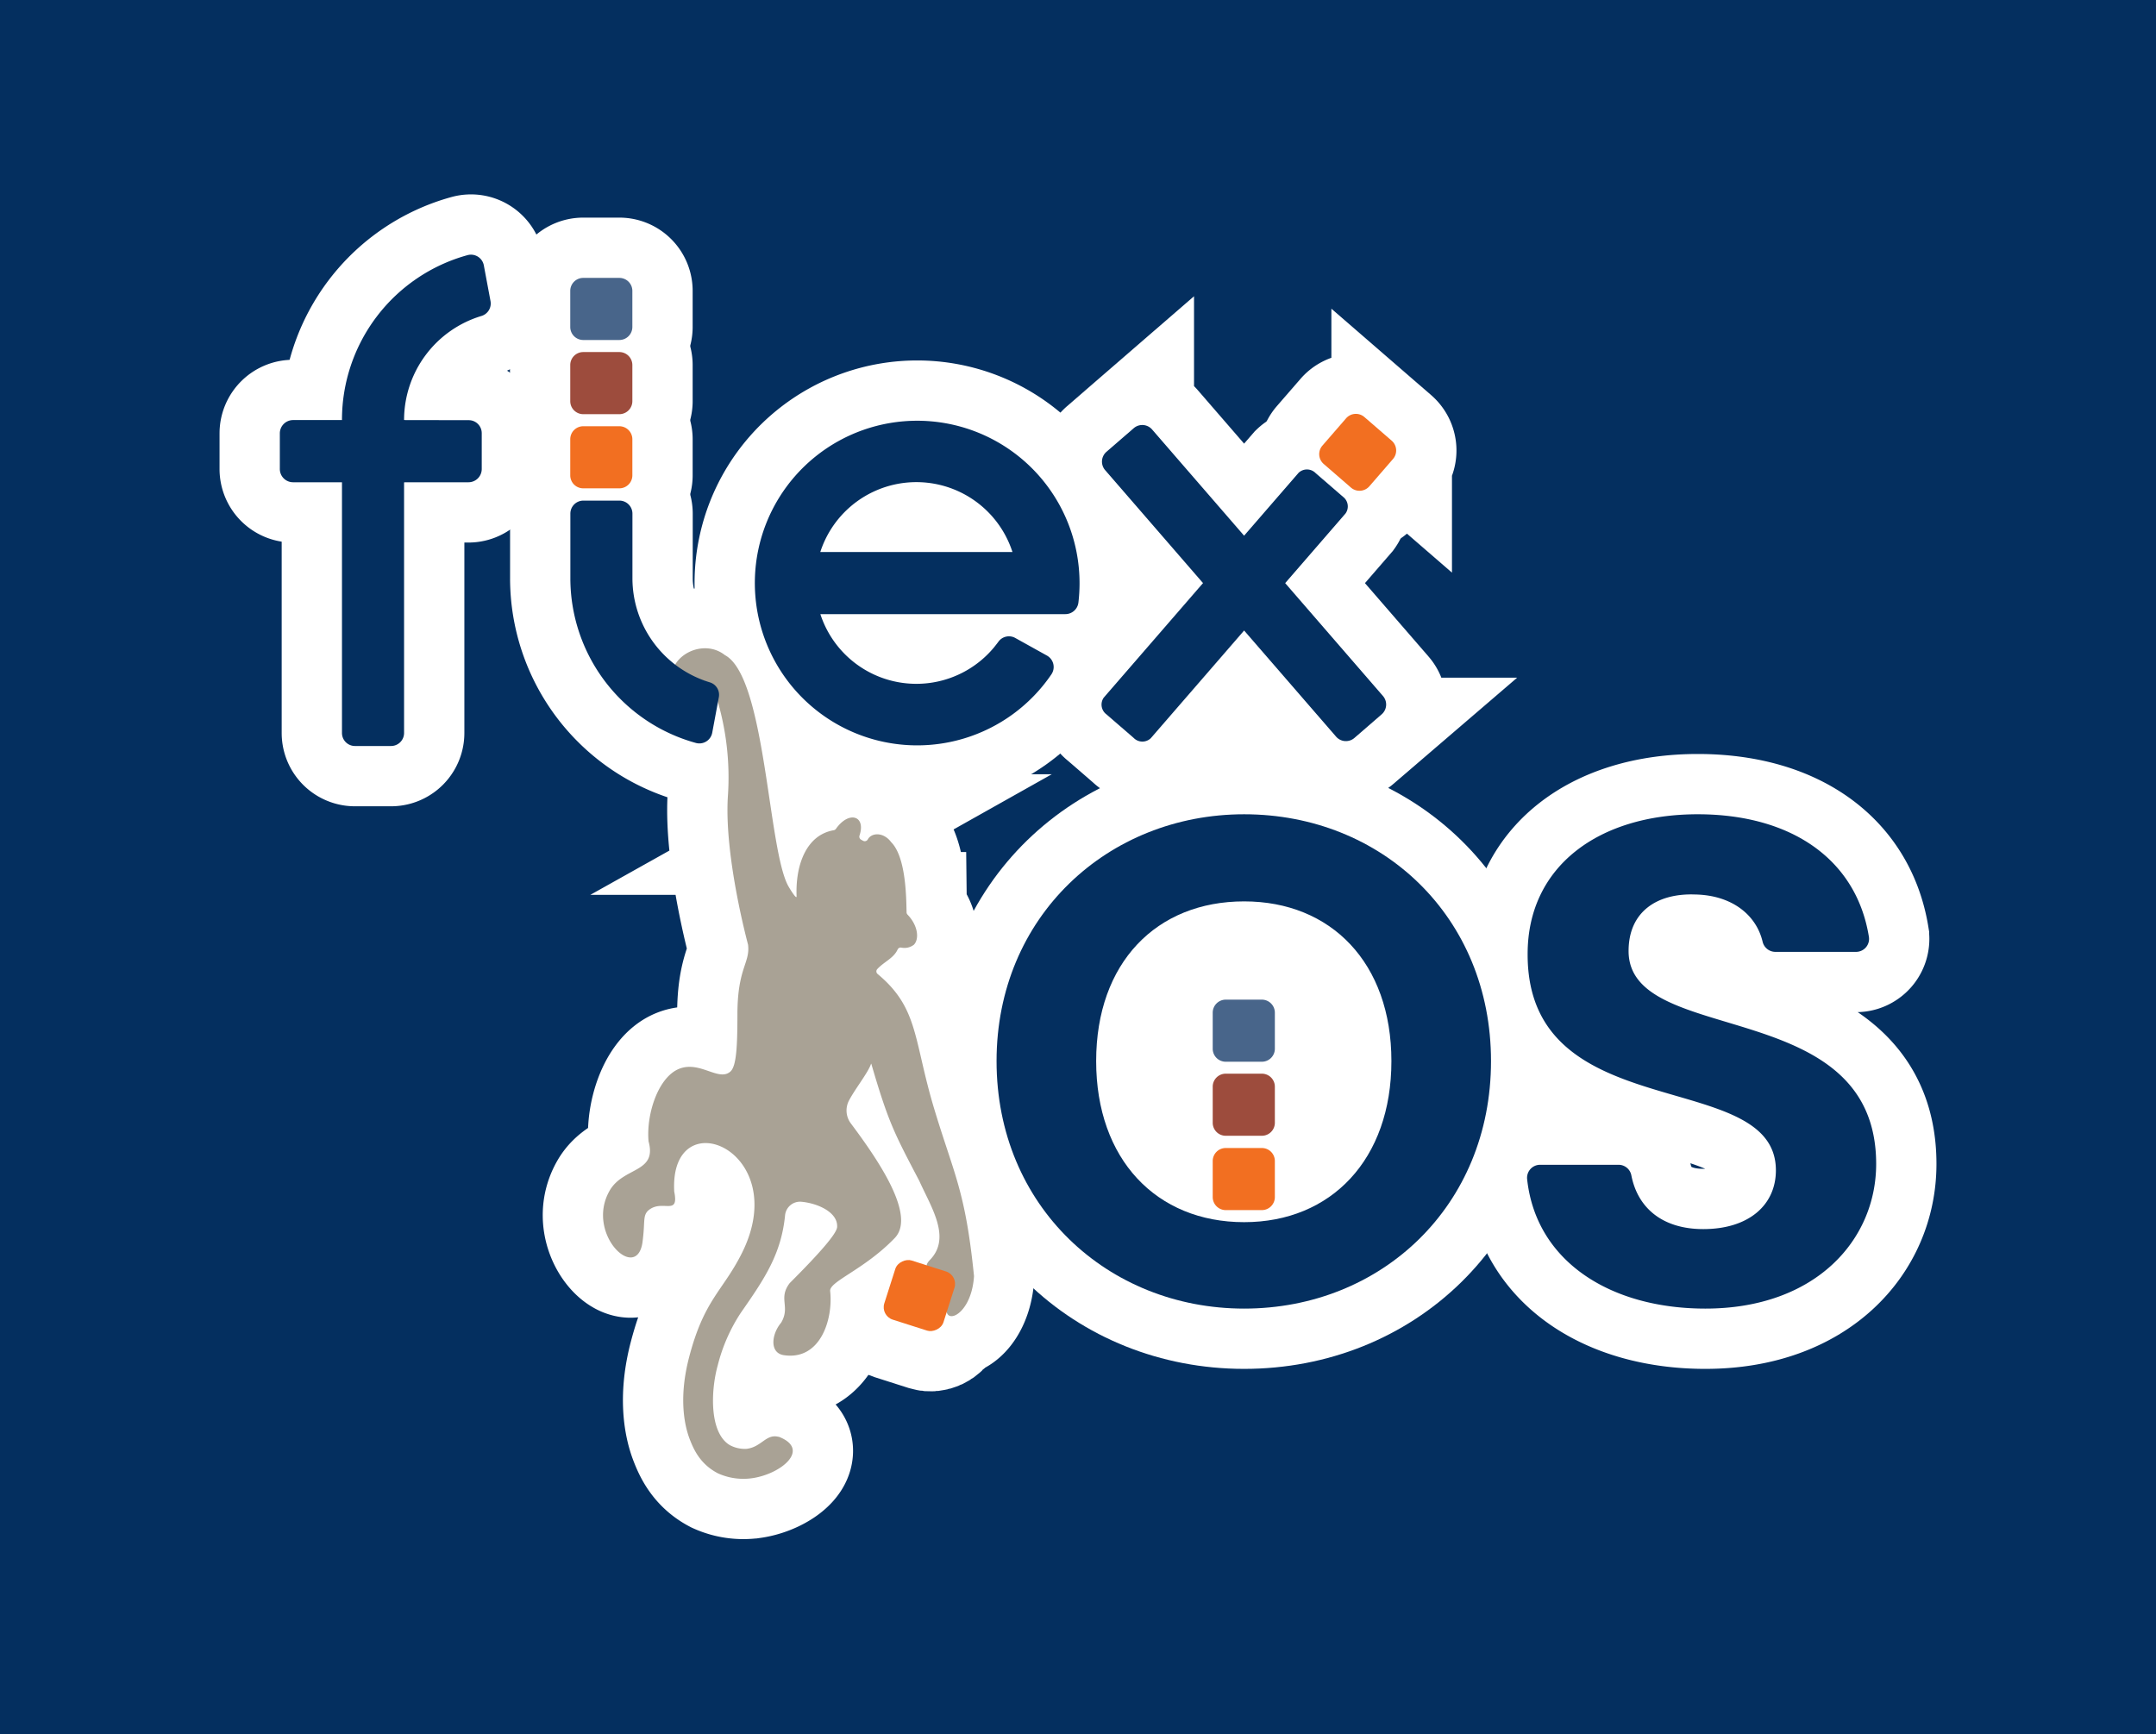 <svg xmlns="http://www.w3.org/2000/svg" viewBox="0 0 572.14 460.26"><defs><style>.cls-1,.cls-3{fill:#042f5f;}.cls-2,.cls-7{fill:#a9a295;}.cls-2,.cls-3,.cls-4,.cls-5,.cls-6{stroke:#fff;stroke-miterlimit:10;stroke-width:32px;}.cls-4,.cls-8{fill:#f26f21;}.cls-5,.cls-9{fill:#48658a;}.cls-10,.cls-6{fill:#9d4c3d;}.cls-11{fill:#fff;}</style></defs><g id="Calque_2" data-name="Calque 2"><rect class="cls-1" width="572.14" height="460.26"/><path class="cls-2" d="M189.89,184.3a6.53,6.53,0,0,0-3.1-3.64,1.1,1.1,0,0,0-.44-.11l-.22,0c-1.92.53-4.18,3.45-6.88,1.89a.9.9,0,0,1-.36-.39c-3.09-6.89,7.1-13.2,13.47-8.18,10.9,5.78,11.4,51.84,16.89,61.41.47.83,2.17,3.57,2.14,2.62-.28-7.52,2-13.82,6.59-16.4a10,10,0,0,1,3.26-1.14.93.93,0,0,0,.6-.38c3.45-4.89,8-3.47,6.25,1.78a.93.93,0,0,0,.41,1.1l.55.3a.92.92,0,0,0,1.24-.37c1-1.83,4.17-2,6.2.73,4,4,4,15.06,4.09,18.62a.9.9,0,0,0,.26.62c2.88,3,3.1,6.59,1.66,8a4.08,4.08,0,0,1-3.36.74.9.9,0,0,0-.94.52c-1.07,2.33-3.54,3.2-5.39,5.18a.9.9,0,0,0,.08,1.31c11,9.15,9.46,17.46,15.11,36.08,5.23,17.27,8.2,21.57,10.47,44.05v.17c-.82,11.81-10.15,13.67-6.45,5.61,4.65-10.11-9.74-5.32-5.2-10.06,5.66-5.88.33-13.84-2.87-20.94l0,0c-6.68-12.74-8.2-15.56-12.73-31.07h-.07c-.77,2.35-4.21,6.6-5.87,9.78a5.7,5.7,0,0,0,.48,6c7.11,9.51,17.47,24.46,11.67,30.47-8.11,8.42-17.41,11.51-17.13,14.08.82,7.38-2.53,18.47-12.3,17-3.82-.58-3.29-5.51-.75-8.57l.09-.13c2.42-4.21-.85-6.27,2.16-10.34l.09-.11c8-8,12.45-13.11,12.56-14.85.25-3.91-5.15-6.33-9.51-6.72a4,4,0,0,0-4.3,3.54c-1,10.32-5.44,16.89-11.74,25.92a45.58,45.58,0,0,0-6.13,13.95c-1.88,6.76-2.26,17.88,3.17,21.17a8.37,8.37,0,0,0,4.51,1c3.92-.48,5.14-4,8.37-3.2l.15,0c8.58,3.33.59,9.92-7.1,11a16.3,16.3,0,0,1-9.1-1.32c-4.61-2.42-6.34-6.17-7.46-9.1-1.58-4.15-2.8-11.48-.15-21.65,4-15.35,8.9-17.54,13.93-27.5,13.89-27.47-19-41.05-17.88-16.73l0,.15c1.4,6.89-3.27,1.79-7,5.2-1.32,1.4-.73,2.84-1.33,7.66-1.1,12-15.42-1.45-8.82-13,3.66-6.44,12.73-4.65,10.33-13.19l0-.18c-.56-7.12,2.61-16.79,8.13-19s10.48,3.44,13.59.74c1.65-1.43,1.87-6.89,1.88-15.12,0-12.46,3.39-13.61,2.83-18.53,0-.08-6.34-23.23-5.37-39.27A72.27,72.27,0,0,0,189.89,184.3Z"/><path class="cls-3" d="M354.57,195.53l-61.29-70.74a3.45,3.45,0,0,1,.34-4.87l7.24-6.27a3.45,3.45,0,0,1,4.87.34L367,184.73a3.45,3.45,0,0,1-.35,4.87l-7.24,6.27A3.45,3.45,0,0,1,354.57,195.53Z"/><path class="cls-3" d="M164.37,132.87a3.46,3.46,0,0,1,3.46,3.45v17.15a28.88,28.88,0,0,0,20.52,27.63,3.45,3.45,0,0,1,2.41,3.94L189,194.5a3.47,3.47,0,0,1-4.33,2.69,45.34,45.34,0,0,1-33.31-43.72V136.32a3.45,3.45,0,0,1,3.45-3.45"/><path class="cls-3" d="M330.16,347.32c-36.15,0-65.7-27.16-65.7-65.69,0-38.35,29.55-65.51,65.7-65.51,36.51,0,65.51,27.16,65.51,65.51C395.67,320.16,366.49,347.32,330.16,347.32Zm0-22.94c23.12,0,39.08-16.69,39.08-42.75s-16-42.39-39.08-42.39c-23.31,0-39.27,16.33-39.27,42.39S306.85,324.38,330.16,324.38Z"/><path class="cls-3" d="M452.55,347.32c-25.17,0-44.92-12.48-47.29-34.33a3.46,3.46,0,0,1,3.44-3.84h20.82a3.45,3.45,0,0,1,3.39,2.79c1.69,8.7,8.28,14.28,19.09,14.28,12.11,0,19.27-6.42,19.27-15.6,0-27.71-66.06-11-65.88-57.44,0-23.12,18.72-37.06,45.14-37.06,24.7,0,42.08,11.86,45.42,32.52a3.45,3.45,0,0,1-3.42,4H471.12a3.49,3.49,0,0,1-3.38-2.72c-1.69-7.1-8.15-12.34-17.94-12.51-10.09-.36-17.62,4.59-17.62,15,0,25.69,65.7,11.38,65.7,56.52C497.88,329.16,481.73,347.32,452.55,347.32Z"/><path class="cls-3" d="M107.23,111.49H77.79A3.53,3.53,0,0,0,74.26,115v9.44A3.52,3.52,0,0,0,77.79,128h46.52a3.52,3.52,0,0,0,3.53-3.52v-9.52a3.45,3.45,0,0,0-3.45-3.44Z"/><path class="cls-3" d="M107.23,111.49a28.85,28.85,0,0,1,20.51-27.62,3.46,3.46,0,0,0,2.42-4l-1.77-9.46a3.47,3.47,0,0,0-4.33-2.69,45.34,45.34,0,0,0-33.31,43.72v83.09A3.45,3.45,0,0,0,94.2,198h9.58a3.46,3.46,0,0,0,3.45-3.45V128"/><rect class="cls-4" x="235.74" y="335.64" width="16.48" height="16.48" rx="3.45" transform="translate(-157.8 471.74) rotate(-72.3)"/><path class="cls-3" d="M285.68,146.52A43.08,43.08,0,1,0,279,179a3.47,3.47,0,0,0-1.17-5l-8.42-4.68a3.44,3.44,0,0,0-4.46,1c-.38.52-.77,1-1.18,1.52A26.79,26.79,0,0,1,217.7,163h65a3.49,3.49,0,0,0,3.48-3.07,44,44,0,0,0,.3-5.17A43,43,0,0,0,285.68,146.52Zm-68,0a26.8,26.8,0,0,1,51,0Z"/><path class="cls-5" d="M338.31,268.78v9.57a3.45,3.45,0,0,1-3.46,3.45h-9.57a3.45,3.45,0,0,1-3.46-3.45v-9.57a3.46,3.46,0,0,1,3.46-3.46h9.57A3.46,3.46,0,0,1,338.31,268.78Z"/><path class="cls-6" d="M338.31,288.47V298a3.45,3.45,0,0,1-3.46,3.45h-9.57a3.45,3.45,0,0,1-3.46-3.45v-9.57a3.45,3.45,0,0,1,3.46-3.46h9.57A3.45,3.45,0,0,1,338.31,288.47Z"/><path class="cls-4" d="M338.31,308.15v9.57a3.46,3.46,0,0,1-3.46,3.46h-9.57a3.46,3.46,0,0,1-3.46-3.46v-9.57a3.45,3.45,0,0,1,3.46-3.45h9.57A3.45,3.45,0,0,1,338.31,308.15Z"/><path class="cls-3" d="M305.38,195.94l51.68-59.65a3.21,3.21,0,0,0-.7-4.46l-7.24-6.27a3.22,3.22,0,0,0-4.52-.06l-51.68,59.64a3.22,3.22,0,0,0,.7,4.46l7.24,6.27A3.23,3.23,0,0,0,305.38,195.94Z"/><path class="cls-4" d="M369.64,121.85l-6.27,7.24,0,0a3.47,3.47,0,0,1-4.86.33l-4.17-3.62-3.06-2.65a3.45,3.45,0,0,1-.35-4.88l6.27-7.23a3.45,3.45,0,0,1,4.87-.35l7.24,6.27A3.45,3.45,0,0,1,369.64,121.85Z"/><path class="cls-5" d="M167.81,77.21v9.58a3.46,3.46,0,0,1-3.45,3.45h-9.58a3.45,3.45,0,0,1-3.45-3.45V77.21a3.44,3.44,0,0,1,3.45-3.45h9.58A3.45,3.45,0,0,1,167.81,77.21Z"/><path class="cls-6" d="M167.81,96.9v9.57a3.46,3.46,0,0,1-3.45,3.46h-9.58a3.45,3.45,0,0,1-3.45-3.46V96.9a3.45,3.45,0,0,1,3.45-3.46h9.58A3.46,3.46,0,0,1,167.81,96.9Z"/><path class="cls-4" d="M167.81,116.59v9.57a3.45,3.45,0,0,1-3.45,3.45h-9.58a3.44,3.44,0,0,1-3.45-3.45v-9.57a3.45,3.45,0,0,1,3.45-3.46h9.58A3.46,3.46,0,0,1,167.81,116.59Z"/><path class="cls-7" d="M189.89,184.3a6.53,6.53,0,0,0-3.1-3.64,1.1,1.1,0,0,0-.44-.11l-.22,0c-1.92.53-4.18,3.45-6.88,1.89a.9.9,0,0,1-.36-.39c-3.09-6.89,7.1-13.2,13.47-8.18,10.9,5.78,11.4,51.84,16.89,61.41.47.83,2.17,3.57,2.14,2.62-.28-7.52,2-13.82,6.59-16.4a10,10,0,0,1,3.26-1.14.93.93,0,0,0,.6-.38c3.45-4.89,8-3.47,6.25,1.78a.93.93,0,0,0,.41,1.1l.55.3a.92.92,0,0,0,1.24-.37c1-1.83,4.17-2,6.2.73,4,4,4,15.06,4.09,18.62a.9.9,0,0,0,.26.62c2.88,3,3.1,6.59,1.66,8a4.08,4.08,0,0,1-3.36.74.9.9,0,0,0-.94.52c-1.07,2.33-3.54,3.2-5.39,5.18a.9.9,0,0,0,.08,1.31c11,9.15,9.46,17.46,15.11,36.08,5.23,17.27,8.2,21.57,10.47,44.05v.17c-.82,11.81-10.15,13.67-6.45,5.61,4.65-10.11-9.74-5.32-5.2-10.06,5.66-5.88.33-13.84-2.87-20.94l0,0c-6.68-12.74-8.2-15.56-12.73-31.07h-.07c-.77,2.35-4.21,6.6-5.87,9.78a5.7,5.7,0,0,0,.48,6c7.11,9.51,17.47,24.46,11.67,30.47-8.11,8.42-17.41,11.51-17.13,14.08.82,7.38-2.53,18.47-12.3,17-3.82-.58-3.29-5.51-.75-8.57l.09-.13c2.42-4.21-.85-6.27,2.16-10.34l.09-.11c8-8,12.45-13.11,12.56-14.85.25-3.91-5.15-6.33-9.51-6.72a4,4,0,0,0-4.3,3.54c-1,10.32-5.44,16.89-11.74,25.92a45.58,45.58,0,0,0-6.13,13.95c-1.88,6.76-2.26,17.88,3.17,21.17a8.37,8.37,0,0,0,4.51,1c3.92-.48,5.14-4,8.37-3.2l.15,0c8.58,3.33.59,9.92-7.1,11a16.3,16.3,0,0,1-9.1-1.32c-4.61-2.42-6.34-6.17-7.46-9.1-1.58-4.15-2.8-11.48-.15-21.65,4-15.35,8.9-17.54,13.93-27.5,13.89-27.47-19-41.05-17.88-16.73l0,.15c1.4,6.89-3.27,1.79-7,5.2-1.32,1.4-.73,2.84-1.33,7.66-1.1,12-15.42-1.45-8.82-13,3.66-6.44,12.73-4.65,10.33-13.19l0-.18c-.56-7.12,2.61-16.79,8.13-19s10.48,3.44,13.59.74c1.65-1.43,1.87-6.89,1.88-15.12,0-12.46,3.39-13.61,2.83-18.53,0-.08-6.34-23.23-5.37-39.27A72.27,72.27,0,0,0,189.89,184.3Z"/><path class="cls-1" d="M354.57,195.53l-61.29-70.74a3.45,3.45,0,0,1,.34-4.87l7.24-6.27a3.45,3.45,0,0,1,4.87.34L367,184.73a3.45,3.45,0,0,1-.35,4.87l-7.24,6.27A3.45,3.45,0,0,1,354.57,195.53Z"/><path class="cls-1" d="M164.37,132.87a3.46,3.46,0,0,1,3.46,3.45v17.15a28.88,28.88,0,0,0,20.52,27.63,3.45,3.45,0,0,1,2.41,3.94L189,194.5a3.47,3.47,0,0,1-4.33,2.69,45.34,45.34,0,0,1-33.31-43.72V136.32a3.45,3.45,0,0,1,3.45-3.45"/><path class="cls-1" d="M330.16,347.32c-36.15,0-65.7-27.16-65.7-65.69,0-38.35,29.55-65.51,65.7-65.51,36.51,0,65.51,27.16,65.51,65.51C395.67,320.16,366.49,347.32,330.16,347.32Zm0-22.94c23.12,0,39.08-16.69,39.08-42.75s-16-42.39-39.08-42.39c-23.31,0-39.27,16.33-39.27,42.39S306.85,324.38,330.16,324.38Z"/><path class="cls-1" d="M452.55,347.32c-25.17,0-44.92-12.48-47.29-34.33a3.46,3.46,0,0,1,3.44-3.84h20.82a3.45,3.45,0,0,1,3.39,2.79c1.69,8.7,8.28,14.28,19.09,14.28,12.11,0,19.27-6.42,19.27-15.6,0-27.71-66.06-11-65.88-57.44,0-23.12,18.72-37.06,45.14-37.06,24.7,0,42.08,11.86,45.42,32.52a3.45,3.45,0,0,1-3.42,4H471.12a3.49,3.49,0,0,1-3.38-2.72c-1.69-7.1-8.15-12.34-17.94-12.51-10.09-.36-17.62,4.59-17.62,15,0,25.69,65.7,11.38,65.7,56.52C497.88,329.16,481.73,347.32,452.55,347.32Z"/><path class="cls-1" d="M107.23,111.49H77.79A3.53,3.53,0,0,0,74.26,115v9.44A3.52,3.52,0,0,0,77.79,128h46.52a3.52,3.52,0,0,0,3.53-3.52v-9.52a3.45,3.45,0,0,0-3.45-3.44Z"/><path class="cls-1" d="M107.23,111.49a28.85,28.85,0,0,1,20.51-27.62,3.46,3.46,0,0,0,2.42-4l-1.77-9.46a3.47,3.47,0,0,0-4.33-2.69,45.34,45.34,0,0,0-33.31,43.72v83.09A3.45,3.45,0,0,0,94.2,198h9.58a3.46,3.46,0,0,0,3.45-3.45V128"/><rect class="cls-8" x="235.74" y="335.64" width="16.48" height="16.48" rx="3.45" transform="translate(-157.8 471.74) rotate(-72.3)"/><path class="cls-1" d="M285.68,146.52A43.08,43.08,0,1,0,279,179a3.47,3.47,0,0,0-1.17-5l-8.42-4.68a3.44,3.44,0,0,0-4.46,1c-.38.52-.77,1-1.18,1.52A26.79,26.79,0,0,1,217.7,163h65a3.49,3.49,0,0,0,3.48-3.07,44,44,0,0,0,.3-5.17A43,43,0,0,0,285.68,146.52Zm-68,0a26.8,26.8,0,0,1,51,0Z"/><path class="cls-9" d="M338.31,268.78v9.57a3.45,3.45,0,0,1-3.46,3.45h-9.57a3.45,3.45,0,0,1-3.46-3.45v-9.57a3.46,3.46,0,0,1,3.46-3.46h9.57A3.46,3.46,0,0,1,338.31,268.78Z"/><path class="cls-10" d="M338.31,288.47V298a3.45,3.45,0,0,1-3.46,3.45h-9.57a3.45,3.45,0,0,1-3.46-3.45v-9.57a3.45,3.45,0,0,1,3.46-3.46h9.57A3.45,3.45,0,0,1,338.31,288.47Z"/><path class="cls-8" d="M338.31,308.15v9.57a3.46,3.46,0,0,1-3.46,3.46h-9.57a3.46,3.46,0,0,1-3.46-3.46v-9.57a3.45,3.45,0,0,1,3.46-3.45h9.57A3.45,3.45,0,0,1,338.31,308.15Z"/><path class="cls-1" d="M305.38,195.94l51.68-59.65a3.21,3.21,0,0,0-.7-4.46l-7.24-6.27a3.22,3.22,0,0,0-4.52-.06l-51.68,59.64a3.22,3.22,0,0,0,.7,4.46l7.24,6.27A3.23,3.23,0,0,0,305.38,195.94Z"/><path class="cls-8" d="M369.64,121.85l-6.27,7.24,0,0a3.47,3.47,0,0,1-4.86.33l-4.17-3.62-3.06-2.65a3.45,3.45,0,0,1-.35-4.88l6.27-7.23a3.45,3.45,0,0,1,4.87-.35l7.24,6.27A3.45,3.45,0,0,1,369.64,121.85Z"/><path class="cls-9" d="M167.81,77.21v9.58a3.46,3.46,0,0,1-3.45,3.45h-9.58a3.45,3.45,0,0,1-3.45-3.45V77.21a3.44,3.44,0,0,1,3.45-3.45h9.58A3.45,3.45,0,0,1,167.81,77.21Z"/><path class="cls-10" d="M167.81,96.9v9.57a3.46,3.46,0,0,1-3.45,3.46h-9.58a3.45,3.45,0,0,1-3.45-3.46V96.9a3.45,3.45,0,0,1,3.45-3.46h9.58A3.46,3.46,0,0,1,167.81,96.9Z"/><path class="cls-8" d="M167.81,116.59v9.57a3.45,3.45,0,0,1-3.45,3.45h-9.58a3.44,3.44,0,0,1-3.45-3.45v-9.57a3.45,3.45,0,0,1,3.45-3.46h9.58A3.46,3.46,0,0,1,167.81,116.59Z"/><rect class="cls-11" x="320.61" y="188.98" width="20.43" height="16.85"/></g></svg>